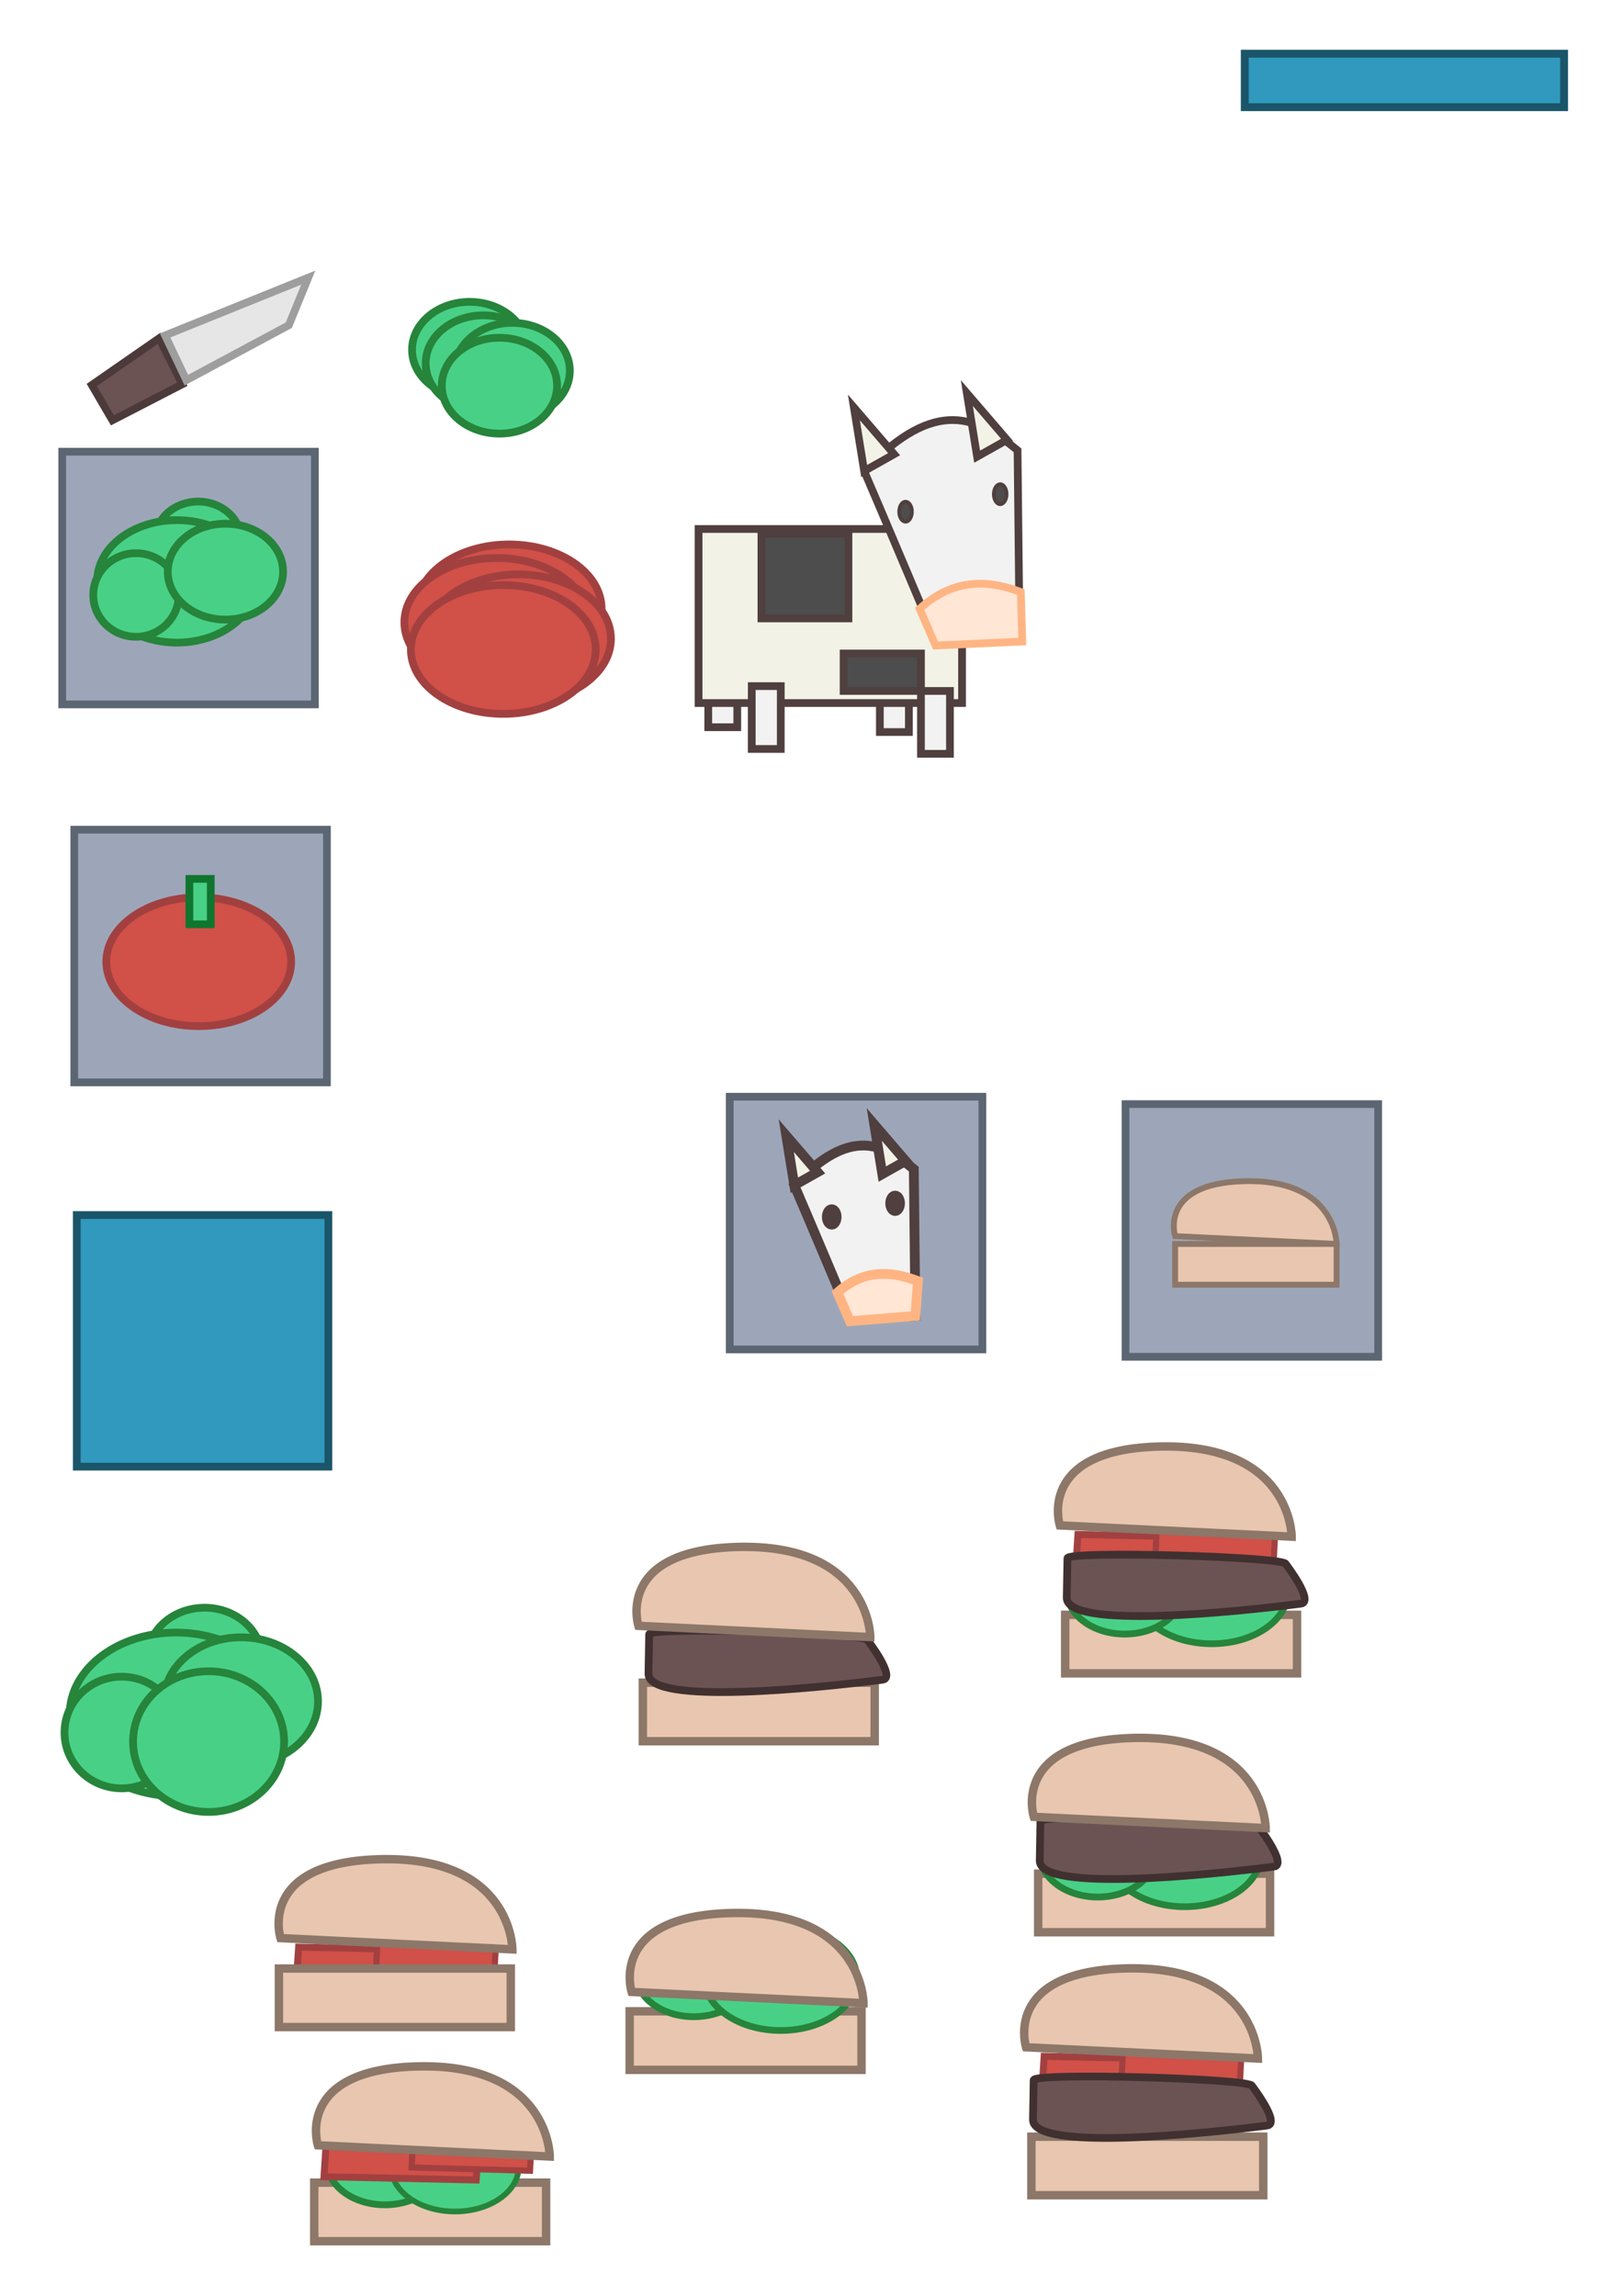 <?xml version="1.0" encoding="UTF-8" standalone="no"?>
<svg
   width="210mm"
   height="297mm"
   viewBox="0 0 210 297"
   version="1.1"
   id="svg8"
   inkscape:version="1.1-alpha (d4b03b3, 2021-03-04)"
   sodipodi:docname="item-sprites.svg"
   xmlns:inkscape="http://www.inkscape.org/namespaces/inkscape"
   xmlns:sodipodi="http://sodipodi.sourceforge.net/DTD/sodipodi-0.dtd"
   xmlns="http://www.w3.org/2000/svg"
   xmlns:svg="http://www.w3.org/2000/svg"
   xmlns:rdf="http://www.w3.org/1999/02/22-rdf-syntax-ns#"
   xmlns:cc="http://creativecommons.org/ns#"
   xmlns:dc="http://purl.org/dc/elements/1.1/">
  <defs
     id="defs2" />
  <sodipodi:namedview
     id="base"
     pagecolor="#ffffff"
     bordercolor="#666666"
     borderopacity="1.0"
     inkscape:pageopacity="0.0"
     inkscape:pageshadow="2"
     inkscape:zoom="2.0465222"
     inkscape:cx="221.19525"
     inkscape:cy="220.84745"
     inkscape:document-units="mm"
     inkscape:current-layer="layer1"
     inkscape:document-rotation="0"
     showgrid="false"
     inkscape:window-width="1440"
     inkscape:window-height="900"
     inkscape:window-x="0"
     inkscape:window-y="0"
     inkscape:window-maximized="0"
     objecttolerance="10.0"
     gridtolerance="10.0"
     guidetolerance="10.0"
     inkscape:pagecheckerboard="0"
     inkscape:rotation="-1" />
  <g
     inkscape:label="Layer 1"
     inkscape:groupmode="layer"
     id="layer1">
    <rect
       style="fill:#e9c6af;fill-opacity:1;stroke:#8c7769;stroke-width:1.089;stroke-miterlimit:4;stroke-dasharray:none;stroke-opacity:1"
       id="rect5851-9-4-6-0"
       width="30.003"
       height="7.574"
       x="81.47"
       y="260.197"
       inkscape:export-filename="/Users/richard/burger-lettuce.png"
       inkscape:export-xdpi="96"
       inkscape:export-ydpi="96" />
    <rect
       style="fill:#f2f2f2;fill-opacity:1;stroke:#503f3f;stroke-width:1;stroke-miterlimit:4;stroke-dasharray:none;stroke-opacity:1"
       id="rect2430-5-1"
       width="3.753"
       height="8.131"
       x="113.846"
       y="86.571"
       inkscape:export-filename="/Users/richard/beef.png"
       inkscape:export-xdpi="96"
       inkscape:export-ydpi="96" />
    <rect
       style="fill:#f2f2f2;fill-opacity:1;stroke:#503f3f;stroke-width:1;stroke-miterlimit:4;stroke-dasharray:none;stroke-opacity:1"
       id="rect2430-5-6"
       width="3.753"
       height="8.131"
       x="91.641"
       y="85.946"
       inkscape:export-filename="/Users/richard/beef.png"
       inkscape:export-xdpi="96"
       inkscape:export-ydpi="96" />
    <ellipse
       style="fill:#48d186;fill-opacity:1;stroke:#26843b;stroke-width:1;stroke-miterlimit:4;stroke-dasharray:none;stroke-opacity:1"
       id="path885-8-7-1"
       cx="26.466"
       cy="214.555"
       rx="7.411"
       ry="6.571"
       inkscape:export-filename="/Users/richard/lettuce.png"
       inkscape:export-xdpi="96"
       inkscape:export-ydpi="96" />
    <ellipse
       style="fill:#48d186;fill-opacity:1;stroke:#26843b;stroke-width:1;stroke-miterlimit:4;stroke-dasharray:none;stroke-opacity:1"
       id="path883-5"
       cx="22.789"
       cy="221.777"
       rx="13.772"
       ry="10.581"
       inkscape:export-filename="/Users/richard/lettuce.png"
       inkscape:export-xdpi="96"
       inkscape:export-ydpi="96" />
    <ellipse
       style="fill:#48d186;fill-opacity:1;stroke:#26843b;stroke-width:1;stroke-miterlimit:4;stroke-dasharray:none;stroke-opacity:1"
       id="path885-0"
       cx="15.735"
       cy="224.128"
       rx="7.39"
       ry="7.222"
       inkscape:export-filename="/Users/richard/lettuce.png"
       inkscape:export-xdpi="96"
       inkscape:export-ydpi="96" />
    <ellipse
       style="fill:#48d186;fill-opacity:1;stroke:#26843b;stroke-width:1;stroke-miterlimit:4;stroke-dasharray:none;stroke-opacity:1"
       id="path885-1-4"
       cx="31.187"
       cy="220.097"
       rx="9.962"
       ry="8.283"
       inkscape:export-filename="/Users/richard/lettuce.png"
       inkscape:export-xdpi="96"
       inkscape:export-ydpi="96" />
    <ellipse
       style="fill:#48d186;fill-opacity:1;stroke:#26843b;stroke-width:1;stroke-miterlimit:4;stroke-dasharray:none;stroke-opacity:1"
       id="path885-8-73"
       cx="26.988"
       cy="225.304"
       rx="9.772"
       ry="9.1"
       inkscape:export-filename="/Users/richard/lettuce.png"
       inkscape:export-xdpi="96"
       inkscape:export-ydpi="96" />
    <rect
       style="fill:#f3f2e7;fill-opacity:1;stroke:#503f3f;stroke-width:1;stroke-miterlimit:4;stroke-dasharray:none;stroke-opacity:1"
       id="rect1846"
       width="34.089"
       height="22.517"
       x="90.39"
       y="68.432"
       inkscape:export-filename="/Users/richard/beef.png"
       inkscape:export-xdpi="96"
       inkscape:export-ydpi="96" />
    <path
       style="fill:#f2f2f2;stroke:#503f3f;stroke-width:1;stroke-linecap:butt;stroke-linejoin:miter;stroke-miterlimit:4;stroke-dasharray:none;stroke-opacity:1"
       d="m 111.816,60.937 c 9.37,-9.856 14.785,-6.845 19.845,-2.68 l 0.265,24.37 -10.694,0.518 c 0,0 -7.872,-18.661 -9.416,-22.208 z"
       id="path1881"
       sodipodi:nodetypes="ccccc"
       inkscape:export-filename="/Users/richard/beef.png"
       inkscape:export-xdpi="96"
       inkscape:export-ydpi="96" />
    <rect
       style="fill:#f2f2f2;fill-opacity:1;stroke:#503f3f;stroke-width:1;stroke-miterlimit:4;stroke-dasharray:none;stroke-opacity:1"
       id="rect2430"
       width="3.753"
       height="8.131"
       x="119.162"
       y="89.386"
       inkscape:export-filename="/Users/richard/beef.png"
       inkscape:export-xdpi="96"
       inkscape:export-ydpi="96" />
    <rect
       style="fill:#f2f2f2;fill-opacity:1;stroke:#503f3f;stroke-width:1;stroke-miterlimit:4;stroke-dasharray:none;stroke-opacity:1"
       id="rect2430-5"
       width="3.753"
       height="8.131"
       x="97.27"
       y="88.76"
       inkscape:export-filename="/Users/richard/beef.png"
       inkscape:export-xdpi="96"
       inkscape:export-ydpi="96" />
    <path
       style="fill:#ffe6d5;stroke:#ffb583;stroke-width:1;stroke-linecap:butt;stroke-linejoin:miter;stroke-miterlimit:4;stroke-dasharray:none;stroke-opacity:1"
       d="m 132.276,82.99 -11.223,0.518 -2.06,-4.755 c 4.928,-4.479 9.796,-3.399 13.091,-2.163 z"
       id="path2693"
       sodipodi:nodetypes="ccccc"
       inkscape:export-filename="/Users/richard/beef.png"
       inkscape:export-xdpi="96"
       inkscape:export-ydpi="96" />
    <rect
       style="fill:#4d4d4d;fill-opacity:1;stroke:#503f3f;stroke-width:1;stroke-miterlimit:4;stroke-dasharray:none;stroke-opacity:1"
       id="rect2953"
       width="11.259"
       height="10.946"
       x="98.521"
       y="69.058"
       inkscape:export-filename="/Users/richard/beef.png"
       inkscape:export-xdpi="96"
       inkscape:export-ydpi="96" />
    <rect
       style="fill:#4d4d4d;fill-opacity:1;stroke:#503f3f;stroke-width:1;stroke-miterlimit:4;stroke-dasharray:none;stroke-opacity:1"
       id="rect2953-8"
       width="10.008"
       height="4.847"
       x="109.155"
       y="84.538"
       inkscape:export-filename="/Users/richard/beef.png"
       inkscape:export-xdpi="96"
       inkscape:export-ydpi="96" />
    <ellipse
       style="fill:#4d4d4d;fill-opacity:1;stroke:#503f3f;stroke-width:0.499;stroke-miterlimit:4;stroke-dasharray:none;stroke-opacity:1"
       id="path3101-5"
       cx="129.416"
       cy="63.933"
       rx="0.815"
       ry="1.285"
       inkscape:export-filename="/Users/richard/beef.png"
       inkscape:export-xdpi="96"
       inkscape:export-ydpi="96" />
    <ellipse
       style="fill:#4d4d4d;fill-opacity:1;stroke:#503f3f;stroke-width:0.499;stroke-miterlimit:4;stroke-dasharray:none;stroke-opacity:1"
       id="path3101-5-6"
       cx="117.17"
       cy="66.197"
       rx="0.815"
       ry="1.285"
       inkscape:export-filename="/Users/richard/beef.png"
       inkscape:export-xdpi="96"
       inkscape:export-ydpi="96" />
    <path
       style="fill:#f3f2e7;fill-opacity:1;stroke:#503f3f;stroke-width:1;stroke-linecap:butt;stroke-linejoin:miter;stroke-miterlimit:4;stroke-dasharray:none;stroke-opacity:1"
       d="m 111.816,60.937 3.874,-2.179 -5.205,-6.052 z"
       id="path3442"
       inkscape:export-filename="/Users/richard/beef.png"
       inkscape:export-xdpi="96"
       inkscape:export-ydpi="96" />
    <path
       style="fill:#f3f2e7;fill-opacity:1;stroke:#503f3f;stroke-width:1;stroke-linecap:butt;stroke-linejoin:miter;stroke-miterlimit:4;stroke-dasharray:none;stroke-opacity:1"
       d="m 126.43,59.08 3.874,-2.179 -5.205,-6.052 z"
       id="path3442-9"
       inkscape:export-filename="/Users/richard/beef.png"
       inkscape:export-xdpi="96"
       inkscape:export-ydpi="96" />
    <rect
       style="fill:#9da6b9;fill-opacity:1;fill-rule:evenodd;stroke:#5c6673;stroke-width:1;stroke-miterlimit:4;stroke-dasharray:none;stroke-opacity:1"
       id="rect10-1-5"
       width="32.689"
       height="32.689"
       x="9.61"
       y="107.332"
       inkscape:export-xdpi="96"
       inkscape:export-ydpi="96" />
    <ellipse
       style="fill:#d15048;fill-opacity:1;stroke:#a24040;stroke-width:1;stroke-miterlimit:4;stroke-dasharray:none;stroke-opacity:1"
       id="path835-1-6"
       cx="25.715"
       cy="124.414"
       rx="11.959"
       ry="8.33"
       inkscape:export-xdpi="96"
       inkscape:export-ydpi="96" />
    <rect
       style="fill:#48d186;fill-opacity:1;stroke:#10752f;stroke-width:1;stroke-miterlimit:4;stroke-dasharray:none;stroke-opacity:1"
       id="rect837-8-5"
       width="2.765"
       height="5.876"
       x="24.505"
       y="113.7"
       inkscape:export-xdpi="96"
       inkscape:export-ydpi="96" />
    <rect
       style="fill:#3099bd;fill-opacity:1;stroke:#1a5569;stroke-width:1;stroke-miterlimit:4;stroke-dasharray:none;stroke-opacity:1"
       id="rect6076-6-5-8"
       width="32.551"
       height="32.551"
       x="9.936"
       y="157.184"
       inkscape:export-xdpi="96"
       inkscape:export-ydpi="96" />
    <rect
       style="fill:#9da6b9;fill-opacity:1;fill-rule:evenodd;stroke:#5c6673;stroke-width:1;stroke-miterlimit:4;stroke-dasharray:none;stroke-opacity:1"
       id="rect10-1-5-5"
       width="32.689"
       height="32.689"
       x="8.05"
       y="58.434"
       inkscape:export-xdpi="96"
       inkscape:export-ydpi="96"
       inkscape:export-filename="/Users/richard/block-lettuce.png" />
    <ellipse
       style="fill:#48d186;fill-opacity:1;stroke:#26843b;stroke-width:1;stroke-miterlimit:4;stroke-dasharray:none;stroke-opacity:1"
       id="path885-8-7-1-8"
       cx="25.633"
       cy="69.803"
       rx="5.549"
       ry="4.92"
       inkscape:export-filename="/Users/richard/block-lettuce.png"
       inkscape:export-xdpi="96"
       inkscape:export-ydpi="96" />
    <ellipse
       style="fill:#48d186;fill-opacity:1;stroke:#26843b;stroke-width:1;stroke-miterlimit:4;stroke-dasharray:none;stroke-opacity:1"
       id="path883-5-5"
       cx="22.88"
       cy="75.21"
       rx="10.312"
       ry="7.922"
       inkscape:export-filename="/Users/richard/block-lettuce.png"
       inkscape:export-xdpi="96"
       inkscape:export-ydpi="96" />
    <ellipse
       style="fill:#48d186;fill-opacity:1;stroke:#26843b;stroke-width:1;stroke-miterlimit:4;stroke-dasharray:none;stroke-opacity:1"
       id="path885-0-9"
       cx="17.598"
       cy="76.971"
       rx="5.533"
       ry="5.407"
       inkscape:export-filename="/Users/richard/block-lettuce.png"
       inkscape:export-xdpi="96"
       inkscape:export-ydpi="96" />
    <ellipse
       style="fill:#48d186;fill-opacity:1;stroke:#26843b;stroke-width:1;stroke-miterlimit:4;stroke-dasharray:none;stroke-opacity:1"
       id="path885-1-4-8"
       cx="29.167"
       cy="73.953"
       rx="7.459"
       ry="6.202"
       inkscape:export-filename="/Users/richard/block-lettuce.png"
       inkscape:export-xdpi="96"
       inkscape:export-ydpi="96" />
    <rect
       style="fill:#9da6b9;fill-opacity:1;fill-rule:evenodd;stroke:#5c6673;stroke-width:1;stroke-miterlimit:4;stroke-dasharray:none;stroke-opacity:1"
       id="rect10-1-5-3"
       width="32.689"
       height="32.689"
       x="94.422"
       y="141.881"
       inkscape:export-xdpi="96"
       inkscape:export-ydpi="96"
       inkscape:export-filename="/Users/richard/block-beef.png" />
    <path
       style="fill:#f2f2f2;stroke:#503f3f;stroke-width:1.265;stroke-linecap:butt;stroke-linejoin:miter;stroke-miterlimit:4;stroke-dasharray:none;stroke-opacity:1"
       d="m 102.775,153.332 c 7.301,-7.68 11.52,-5.334 15.463,-2.088 l 0.206,18.989 -8.332,0.403 c 0,0 -6.134,-14.54 -7.337,-17.304 z"
       id="path1881-5"
       sodipodi:nodetypes="ccccc"
       inkscape:export-filename="/Users/richard/block-beef.png"
       inkscape:export-xdpi="96"
       inkscape:export-ydpi="96" />
    <path
       style="fill:#ffe6d5;stroke:#ffb583;stroke-width:1.265;stroke-linecap:butt;stroke-linejoin:miter;stroke-miterlimit:4;stroke-dasharray:none;stroke-opacity:1"
       d="m 118.444,170.232 -8.472,0.686 -1.605,-3.705 c 3.84,-3.49 7.833,-2.446 10.401,-1.483 z"
       id="path2693-5"
       sodipodi:nodetypes="ccccc"
       inkscape:export-filename="/Users/richard/block-beef.png"
       inkscape:export-xdpi="96"
       inkscape:export-ydpi="96" />
    <ellipse
       style="fill:#4d4d4d;fill-opacity:1;stroke:#503f3f;stroke-width:1.265;stroke-miterlimit:4;stroke-dasharray:none"
       id="path3101-5-8"
       cx="115.819"
       cy="155.666"
       rx="0.635"
       ry="1.001"
       inkscape:export-filename="/Users/richard/block-beef.png"
       inkscape:export-xdpi="96"
       inkscape:export-ydpi="96" />
    <ellipse
       style="fill:#4d4d4d;fill-opacity:1;stroke:#503f3f;stroke-width:1.265;stroke-miterlimit:4;stroke-dasharray:none"
       id="path3101-5-6-2"
       cx="107.616"
       cy="157.431"
       rx="0.635"
       ry="1.001"
       inkscape:export-filename="/Users/richard/block-beef.png"
       inkscape:export-xdpi="96"
       inkscape:export-ydpi="96" />
    <path
       style="fill:#f3f2e7;fill-opacity:1;stroke:#503f3f;stroke-width:1.265;stroke-linecap:butt;stroke-linejoin:miter;stroke-miterlimit:4;stroke-dasharray:none;stroke-opacity:1"
       d="m 102.775,153.332 3.018,-1.698 -4.056,-4.716 z"
       id="path3442-0"
       inkscape:export-filename="/Users/richard/block-beef.png"
       inkscape:export-xdpi="96"
       inkscape:export-ydpi="96" />
    <path
       style="fill:#f3f2e7;fill-opacity:1;stroke:#503f3f;stroke-width:1.265;stroke-linecap:butt;stroke-linejoin:miter;stroke-miterlimit:4;stroke-dasharray:none;stroke-opacity:1"
       d="m 114.162,151.885 3.018,-1.698 -4.056,-4.716 z"
       id="path3442-9-3"
       inkscape:export-filename="/Users/richard/block-beef.png"
       inkscape:export-xdpi="96"
       inkscape:export-ydpi="96" />
    <rect
       style="fill:#9da6b9;fill-opacity:1;fill-rule:evenodd;stroke:#5c6673;stroke-width:1;stroke-miterlimit:4;stroke-dasharray:none;stroke-opacity:1"
       id="rect10-1-5-3-6"
       width="32.689"
       height="32.689"
       x="145.631"
       y="142.834"
       inkscape:export-xdpi="96"
       inkscape:export-ydpi="96"
       inkscape:export-filename="/Users/richard/block-bread.png" />
    <path
       style="fill:#e9c6af;stroke:#8c7769;stroke-width:0.758;stroke-linecap:butt;stroke-linejoin:miter;stroke-miterlimit:4;stroke-dasharray:none;stroke-opacity:1"
       d="m 152.047,159.911 c 0,0 -2.124,-6.73 8.722,-7.1 12.174,-0.415 12.171,8.114 12.171,8.114 z"
       id="path5718-3-9"
       sodipodi:nodetypes="cscc"
       inkscape:export-filename="/Users/richard/block-bread.png"
       inkscape:export-xdpi="96"
       inkscape:export-ydpi="96" />
    <rect
       style="fill:#e9c6af;fill-opacity:1;stroke:#8c7769;stroke-width:0.758;stroke-miterlimit:4;stroke-dasharray:none;stroke-opacity:1"
       id="rect5851-9-4"
       width="20.893"
       height="5.274"
       x="152.047"
       y="160.925"
       inkscape:export-filename="/Users/richard/block-bread.png"
       inkscape:export-xdpi="96"
       inkscape:export-ydpi="96" />
    <rect
       style="fill:#e9c6af;fill-opacity:1;stroke:#8c7769;stroke-width:1.089;stroke-miterlimit:4;stroke-dasharray:none;stroke-opacity:1"
       id="rect5851-9-4-6"
       width="30.003"
       height="7.574"
       x="83.173"
       y="217.68"
       inkscape:export-filename="/Users/richard/burger-beef.png"
       inkscape:export-xdpi="96"
       inkscape:export-ydpi="96" />
    <ellipse
       style="fill:#48d186;fill-opacity:1;stroke:#26843b;stroke-width:0.876;stroke-miterlimit:4;stroke-dasharray:none;stroke-opacity:1"
       id="path885-0-5"
       cx="89.766"
       cy="255.4"
       rx="7.452"
       ry="5.493"
       inkscape:export-filename="/Users/richard/burger-lettuce.png"
       inkscape:export-xdpi="96"
       inkscape:export-ydpi="96" />
    <ellipse
       style="fill:#48d186;fill-opacity:1;stroke:#26843b;stroke-width:0.864;stroke-miterlimit:4;stroke-dasharray:none;stroke-opacity:1"
       id="path885-8-73-8"
       cx="101.019"
       cy="255.937"
       rx="9.84"
       ry="6.739"
       inkscape:export-filename="/Users/richard/burger-lettuce.png"
       inkscape:export-xdpi="96"
       inkscape:export-ydpi="96" />
    <path
       style="fill:#e9c6af;stroke:#8c7769;stroke-width:1.089;stroke-linecap:butt;stroke-linejoin:miter;stroke-miterlimit:4;stroke-dasharray:none;stroke-opacity:1"
       d="m 81.725,257.687 c 0,0 -3.05,-9.664 12.525,-10.195 17.483,-0.596 17.477,11.652 17.477,11.652 z"
       id="path5718-3-9-1-1"
       sodipodi:nodetypes="cscc"
       inkscape:export-filename="/Users/richard/burger-lettuce.png"
       inkscape:export-xdpi="96"
       inkscape:export-ydpi="96" />
    <path
       style="fill:#6c5353;stroke:#413030;stroke-width:1;stroke-linecap:butt;stroke-linejoin:miter;stroke-miterlimit:4;stroke-dasharray:none;stroke-opacity:1"
       d="m 114.195,217.298 c -8.443,1.074 -30.361,3.357 -30.289,-0.783 l 0.089,-5.091 c 0.018,-1.019 28.269,-0.208 28.252,0.748 0,0 3.761,4.896 1.948,5.127 z"
       id="path1063"
       sodipodi:nodetypes="ssscs"
       inkscape:export-filename="/Users/richard/burger-beef.png"
       inkscape:export-xdpi="96"
       inkscape:export-ydpi="96" />
    <path
       style="fill:#e9c6af;stroke:#8c7769;stroke-width:1.089;stroke-linecap:butt;stroke-linejoin:miter;stroke-miterlimit:4;stroke-dasharray:none;stroke-opacity:1"
       d="m 82.605,210.327 c 0,0 -3.05,-9.664 12.525,-10.195 17.483,-0.596 17.477,11.652 17.477,11.652 z"
       id="path5718-3-9-1"
       sodipodi:nodetypes="cscc"
       inkscape:export-filename="/Users/richard/burger-beef.png"
       inkscape:export-xdpi="96"
       inkscape:export-ydpi="96" />
    <rect
       style="fill:#e9c6af;fill-opacity:1;stroke:#8c7769;stroke-width:1.089;stroke-miterlimit:4;stroke-dasharray:none;stroke-opacity:1"
       id="rect5851-9-4-6-8"
       width="30.003"
       height="7.574"
       x="134.328"
       y="242.392"
       inkscape:export-filename="/Users/richard/burger-beef-lettuce.png"
       inkscape:export-xdpi="96"
       inkscape:export-ydpi="96" />
    <ellipse
       style="fill:#48d186;fill-opacity:1;stroke:#26843b;stroke-width:0.864;stroke-miterlimit:4;stroke-dasharray:none;stroke-opacity:1"
       id="path885-8-73-8-8"
       cx="153.288"
       cy="239.926"
       rx="9.84"
       ry="6.739"
       inkscape:export-filename="/Users/richard/burger-beef-lettuce.png"
       inkscape:export-xdpi="96"
       inkscape:export-ydpi="96" />
    <ellipse
       style="fill:#48d186;fill-opacity:1;stroke:#26843b;stroke-width:0.876;stroke-miterlimit:4;stroke-dasharray:none;stroke-opacity:1"
       id="path885-0-5-9"
       cx="142.036"
       cy="239.918"
       rx="7.452"
       ry="5.493"
       inkscape:export-filename="/Users/richard/burger-beef-lettuce.png"
       inkscape:export-xdpi="96"
       inkscape:export-ydpi="96" />
    <path
       style="fill:#6c5353;stroke:#413030;stroke-width:1;stroke-linecap:butt;stroke-linejoin:miter;stroke-miterlimit:4;stroke-dasharray:none;stroke-opacity:1"
       d="m 164.821,241.48 c -8.443,1.074 -30.361,3.357 -30.289,-0.783 l 0.089,-5.091 c 0.018,-1.019 28.269,-0.208 28.252,0.748 0,0 3.761,4.896 1.948,5.127 z"
       id="path1063-2"
       sodipodi:nodetypes="ssscs"
       inkscape:export-filename="/Users/richard/burger-beef-lettuce.png"
       inkscape:export-xdpi="96"
       inkscape:export-ydpi="96" />
    <path
       style="fill:#e9c6af;stroke:#8c7769;stroke-width:1.089;stroke-linecap:butt;stroke-linejoin:miter;stroke-miterlimit:4;stroke-dasharray:none;stroke-opacity:1"
       d="m 133.76,235.038 c 0,0 -3.05,-9.664 12.525,-10.195 17.483,-0.596 17.477,11.652 17.477,11.652 z"
       id="path5718-3-9-1-3"
       sodipodi:nodetypes="cscc"
       inkscape:export-filename="/Users/richard/burger-beef-lettuce.png"
       inkscape:export-xdpi="96"
       inkscape:export-ydpi="96" />
    <rect
       style="fill:#e9c6af;fill-opacity:1;stroke:#8c7769;stroke-width:1.089;stroke-miterlimit:4;stroke-dasharray:none;stroke-opacity:1"
       id="rect5851-9-4-6-8-0"
       width="30.003"
       height="7.574"
       x="133.452"
       y="276.415"
       inkscape:export-filename="/Users/richard/burger-beef-tomato.png"
       inkscape:export-xdpi="96"
       inkscape:export-ydpi="96" />
    <path
       style="fill:#d15048;fill-opacity:1;stroke:#a24040;stroke-width:0.902;stroke-linecap:butt;stroke-linejoin:miter;stroke-miterlimit:4;stroke-dasharray:none;stroke-opacity:1"
       d="m 135.105,266.022 19.694,0.422 -0.265,4.069 -19.694,-0.422 z"
       id="path6563-9"
       inkscape:export-filename="/Users/richard/burger-beef-tomato.png"
       inkscape:export-xdpi="96"
       inkscape:export-ydpi="96" />
    <path
       style="fill:#d15048;fill-opacity:1;stroke:#a24040;stroke-width:0.796;stroke-linecap:butt;stroke-linejoin:miter;stroke-miterlimit:4;stroke-dasharray:none;stroke-opacity:1"
       d="m 145.328,264.825 15.319,0.422 -0.206,4.069 -15.319,-0.422 z"
       id="path6563-9-2"
       inkscape:export-filename="/Users/richard/burger-beef-tomato.png"
       inkscape:export-xdpi="96"
       inkscape:export-ydpi="96" />
    <path
       style="fill:#6c5353;stroke:#413030;stroke-width:1;stroke-linecap:butt;stroke-linejoin:miter;stroke-miterlimit:4;stroke-dasharray:none;stroke-opacity:1"
       d="m 163.946,274.974 c -8.443,1.074 -30.361,3.357 -30.289,-0.783 l 0.089,-5.091 c 0.018,-1.019 28.269,-0.208 28.252,0.748 0,0 3.761,4.896 1.948,5.127 z"
       id="path1063-2-6"
       sodipodi:nodetypes="ssscs"
       inkscape:export-filename="/Users/richard/burger-beef-tomato.png"
       inkscape:export-xdpi="96"
       inkscape:export-ydpi="96" />
    <path
       style="fill:#e9c6af;stroke:#8c7769;stroke-width:1.089;stroke-linecap:butt;stroke-linejoin:miter;stroke-miterlimit:4;stroke-dasharray:none;stroke-opacity:1"
       d="m 132.761,264.849 c 0,0 -3.05,-9.664 12.525,-10.195 17.483,-0.596 17.477,11.652 17.477,11.652 z"
       id="path5718-3-9-1-3-4"
       sodipodi:nodetypes="cscc"
       inkscape:export-filename="/Users/richard/burger-beef-tomato.png"
       inkscape:export-xdpi="96"
       inkscape:export-ydpi="96" />
    <rect
       style="fill:#e9c6af;fill-opacity:1;stroke:#8c7769;stroke-width:1.089;stroke-miterlimit:4;stroke-dasharray:none;stroke-opacity:1"
       id="rect5851-9-4-6-8-0-2"
       width="30.003"
       height="7.574"
       x="137.822"
       y="208.903"
       inkscape:export-filename="/Users/richard/burger-beef-tomato-lettuce.png"
       inkscape:export-xdpi="96"
       inkscape:export-ydpi="96" />
    <ellipse
       style="fill:#48d186;fill-opacity:1;stroke:#26843b;stroke-width:0.864;stroke-miterlimit:4;stroke-dasharray:none;stroke-opacity:1"
       id="path885-8-73-8-8-2-1"
       cx="156.783"
       cy="205.908"
       rx="9.84"
       ry="6.739"
       inkscape:export-filename="/Users/richard/burger-beef-tomato-lettuce.png"
       inkscape:export-xdpi="96"
       inkscape:export-ydpi="96" />
    <ellipse
       style="fill:#48d186;fill-opacity:1;stroke:#26843b;stroke-width:0.876;stroke-miterlimit:4;stroke-dasharray:none;stroke-opacity:1"
       id="path885-0-5-9-0-3"
       cx="145.53"
       cy="205.9"
       rx="7.452"
       ry="5.493"
       inkscape:export-filename="/Users/richard/burger-beef-tomato-lettuce.png"
       inkscape:export-xdpi="96"
       inkscape:export-ydpi="96" />
    <path
       style="fill:#d15048;fill-opacity:1;stroke:#a24040;stroke-width:0.902;stroke-linecap:butt;stroke-linejoin:miter;stroke-miterlimit:4;stroke-dasharray:none;stroke-opacity:1"
       d="m 139.475,198.511 19.694,0.422 -0.265,4.069 -19.694,-0.422 z"
       id="path6563-9-21"
       inkscape:export-filename="/Users/richard/burger-beef-tomato-lettuce.png"
       inkscape:export-xdpi="96"
       inkscape:export-ydpi="96" />
    <path
       style="fill:#d15048;fill-opacity:1;stroke:#a24040;stroke-width:0.796;stroke-linecap:butt;stroke-linejoin:miter;stroke-miterlimit:4;stroke-dasharray:none;stroke-opacity:1"
       d="m 149.698,197.313 15.319,0.422 -0.206,4.069 -15.319,-0.422 z"
       id="path6563-9-2-5"
       inkscape:export-filename="/Users/richard/burger-beef-tomato-lettuce.png"
       inkscape:export-xdpi="96"
       inkscape:export-ydpi="96" />
    <path
       style="fill:#6c5353;stroke:#413030;stroke-width:1;stroke-linecap:butt;stroke-linejoin:miter;stroke-miterlimit:4;stroke-dasharray:none;stroke-opacity:1"
       d="m 168.315,207.462 c -8.443,1.074 -30.361,3.357 -30.289,-0.783 l 0.089,-5.091 c 0.018,-1.019 28.269,-0.208 28.252,0.748 0,0 3.761,4.896 1.948,5.127 z"
       id="path1063-2-6-5"
       sodipodi:nodetypes="ssscs"
       inkscape:export-filename="/Users/richard/burger-beef-tomato-lettuce.png"
       inkscape:export-xdpi="96"
       inkscape:export-ydpi="96" />
    <path
       style="fill:#e9c6af;stroke:#8c7769;stroke-width:1.089;stroke-linecap:butt;stroke-linejoin:miter;stroke-miterlimit:4;stroke-dasharray:none;stroke-opacity:1"
       d="m 137.13,197.337 c 0,0 -3.05,-9.664 12.525,-10.195 17.483,-0.596 17.477,11.652 17.477,11.652 z"
       id="path5718-3-9-1-3-4-8"
       sodipodi:nodetypes="cscc"
       inkscape:export-filename="/Users/richard/burger-beef-tomato-lettuce.png"
       inkscape:export-xdpi="96"
       inkscape:export-ydpi="96" />
    <path
       style="fill:#d15048;fill-opacity:1;stroke:#a24040;stroke-width:0.902;stroke-linecap:butt;stroke-linejoin:miter;stroke-miterlimit:4;stroke-dasharray:none;stroke-opacity:1"
       d="m 38.64,251.898 19.694,0.422 -0.265,4.069 -19.694,-0.422 z"
       id="path6563-9-21-1"
       inkscape:export-filename="/Users/richard/burger-tomato.png"
       inkscape:export-xdpi="96"
       inkscape:export-ydpi="96" />
    <path
       style="fill:#d15048;fill-opacity:1;stroke:#a24040;stroke-width:0.796;stroke-linecap:butt;stroke-linejoin:miter;stroke-miterlimit:4;stroke-dasharray:none;stroke-opacity:1"
       d="m 48.863,250.701 15.319,0.422 -0.206,4.069 -15.319,-0.422 z"
       id="path6563-9-2-5-9"
       inkscape:export-filename="/Users/richard/burger-tomato.png"
       inkscape:export-xdpi="96"
       inkscape:export-ydpi="96" />
    <path
       style="fill:#e9c6af;stroke:#8c7769;stroke-width:1.089;stroke-linecap:butt;stroke-linejoin:miter;stroke-miterlimit:4;stroke-dasharray:none;stroke-opacity:1"
       d="m 36.295,250.725 c 0,0 -3.05,-9.664 12.525,-10.195 17.483,-0.596 17.477,11.652 17.477,11.652 z"
       id="path5718-3-9-1-3-4-8-5"
       sodipodi:nodetypes="cscc"
       inkscape:export-filename="/Users/richard/burger-tomato.png"
       inkscape:export-xdpi="96"
       inkscape:export-ydpi="96" />
    <rect
       style="fill:#e9c6af;fill-opacity:1;stroke:#8c7769;stroke-width:1.089;stroke-miterlimit:4;stroke-dasharray:none;stroke-opacity:1"
       id="rect5851-9-4-6-0-8"
       width="30.003"
       height="7.574"
       x="36.089"
       y="254.663"
       inkscape:export-filename="/Users/richard/burger-tomato.png"
       inkscape:export-xdpi="96"
       inkscape:export-ydpi="96" />
    <rect
       style="fill:#e9c6af;fill-opacity:1;stroke:#8c7769;stroke-width:1.089;stroke-miterlimit:4;stroke-dasharray:none;stroke-opacity:1"
       id="rect5851-9-4-6-0-8-5"
       width="30.003"
       height="7.574"
       x="40.657"
       y="282.359"
       inkscape:export-filename="/Users/richard/burger-tomato-lettuce.png"
       inkscape:export-xdpi="96"
       inkscape:export-ydpi="96" />
    <ellipse
       style="fill:#48d186;fill-opacity:1;stroke:#26843b;stroke-width:0.876;stroke-miterlimit:4;stroke-dasharray:none;stroke-opacity:1"
       id="path885-0-5-8"
       cx="49.8"
       cy="279.735"
       rx="7.452"
       ry="5.493"
       inkscape:export-filename="/Users/richard/burger-tomato-lettuce.png"
       inkscape:export-xdpi="96"
       inkscape:export-ydpi="96" />
    <ellipse
       style="fill:#48d186;fill-opacity:1;stroke:#26843b;stroke-width:0.732;stroke-miterlimit:4;stroke-dasharray:none;stroke-opacity:1"
       id="path885-8-73-8-3"
       cx="58.867"
       cy="280.31"
       rx="8.249"
       ry="5.784"
       inkscape:export-filename="/Users/richard/burger-tomato-lettuce.png"
       inkscape:export-xdpi="96"
       inkscape:export-ydpi="96" />
    <path
       style="fill:#d15048;fill-opacity:1;stroke:#a24040;stroke-width:0.902;stroke-linecap:butt;stroke-linejoin:miter;stroke-miterlimit:4;stroke-dasharray:none;stroke-opacity:1"
       d="m 42.187,277.527 19.694,0.422 -0.265,4.069 -19.694,-0.422 z"
       id="path6563-9-21-1-3"
       inkscape:export-filename="/Users/richard/burger-tomato-lettuce.png"
       inkscape:export-xdpi="96"
       inkscape:export-ydpi="96" />
    <path
       style="fill:#d15048;fill-opacity:1;stroke:#a24040;stroke-width:0.796;stroke-linecap:butt;stroke-linejoin:miter;stroke-miterlimit:4;stroke-dasharray:none;stroke-opacity:1"
       d="m 53.468,276.33 15.319,0.422 -0.206,4.069 -15.319,-0.422 z"
       id="path6563-9-2-5-9-5"
       inkscape:export-filename="/Users/richard/burger-tomato-lettuce.png"
       inkscape:export-xdpi="96"
       inkscape:export-ydpi="96" />
    <path
       style="fill:#e9c6af;stroke:#8c7769;stroke-width:1.089;stroke-linecap:butt;stroke-linejoin:miter;stroke-miterlimit:4;stroke-dasharray:none;stroke-opacity:1"
       d="m 41.129,277.527 c 0,0 -3.05,-9.664 12.525,-10.195 17.483,-0.596 17.477,11.652 17.477,11.652 z"
       id="path5718-3-9-1-3-4-8-5-1"
       sodipodi:nodetypes="cscc"
       inkscape:export-filename="/Users/richard/burger-tomato-lettuce.png"
       inkscape:export-xdpi="96"
       inkscape:export-ydpi="96" />
    <rect
       style="fill:#3099bd;fill-opacity:1;stroke:#1a5569;stroke-width:1.018;stroke-miterlimit:4;stroke-dasharray:none;stroke-opacity:1"
       id="rect6076-6-5-8-5"
       width="41.316"
       height="6.92"
       x="161.061"
       y="6.946"
       inkscape:export-xdpi="96"
       inkscape:export-ydpi="96"
       inkscape:export-filename="/Users/richard/platform.png" />
    <path
       style="fill:#6c5353;fill-opacity:1;stroke:#4c3a3a;stroke-width:1;stroke-linecap:butt;stroke-linejoin:miter;stroke-miterlimit:4;stroke-dasharray:none;stroke-opacity:1"
       d="m 11.875,49.806 8.716,-6.048 2.991,5.95 -9.037,4.664 z"
       id="path1014"
       sodipodi:nodetypes="ccccc"
       inkscape:export-filename="/Users/richard/Desktop/knife.png"
       inkscape:export-xdpi="96"
       inkscape:export-ydpi="96" />
    <path
       style="fill:#e6e6e6;stroke:#9e9e9e;stroke-width:1;stroke-linecap:butt;stroke-linejoin:miter;stroke-miterlimit:4;stroke-dasharray:none;stroke-opacity:1"
       d="m 39.888,35.914 -18.527,7.479 2.75,5.786 13.259,-7.109 z"
       id="path1049"
       sodipodi:nodetypes="ccccc"
       inkscape:export-filename="/Users/richard/Desktop/knife.png"
       inkscape:export-xdpi="96"
       inkscape:export-ydpi="96" />
    <ellipse
       style="fill:#48d186;fill-opacity:1;stroke:#26843b;stroke-width:1;stroke-miterlimit:4;stroke-dasharray:none;stroke-opacity:1"
       id="path885-1-4-8-2"
       cx="60.774"
       cy="45.252"
       rx="7.459"
       ry="6.202"
       inkscape:export-filename="/Users/richard/chopped-lettuce.png"
       inkscape:export-xdpi="96"
       inkscape:export-ydpi="96" />
    <ellipse
       style="fill:#48d186;fill-opacity:1;stroke:#26843b;stroke-width:1;stroke-miterlimit:4;stroke-dasharray:none;stroke-opacity:1"
       id="path885-1-4-8-2-0"
       cx="62.539"
       cy="46.995"
       rx="7.459"
       ry="6.202"
       inkscape:export-filename="/Users/richard/chopped-lettuce.png"
       inkscape:export-xdpi="96"
       inkscape:export-ydpi="96" />
    <ellipse
       style="fill:#48d186;fill-opacity:1;stroke:#26843b;stroke-width:1;stroke-miterlimit:4;stroke-dasharray:none;stroke-opacity:1"
       id="path885-1-4-8-2-0-3"
       cx="66.272"
       cy="47.965"
       rx="7.459"
       ry="6.202"
       inkscape:export-filename="/Users/richard/chopped-lettuce.png"
       inkscape:export-xdpi="96"
       inkscape:export-ydpi="96" />
    <ellipse
       style="fill:#d15048;fill-opacity:1;stroke:#a24040;stroke-width:1;stroke-miterlimit:4;stroke-dasharray:none;stroke-opacity:1"
       id="path835-1-6-2"
       cx="65.884"
       cy="78.761"
       rx="11.959"
       ry="8.33"
       inkscape:export-xdpi="96"
       inkscape:export-ydpi="96"
       inkscape:export-filename="/Users/richard/Desktop/chopped-tomato.png" />
    <ellipse
       style="fill:#d15048;fill-opacity:1;stroke:#a24040;stroke-width:1;stroke-miterlimit:4;stroke-dasharray:none;stroke-opacity:1"
       id="path835-1-6-2-9"
       cx="64.281"
       cy="80.515"
       rx="11.959"
       ry="8.33"
       inkscape:export-xdpi="96"
       inkscape:export-ydpi="96"
       inkscape:export-filename="/Users/richard/Desktop/chopped-tomato.png" />
    <ellipse
       style="fill:#d15048;fill-opacity:1;stroke:#a24040;stroke-width:1;stroke-miterlimit:4;stroke-dasharray:none;stroke-opacity:1"
       id="path835-1-6-2-9-0"
       cx="67.089"
       cy="82.633"
       rx="11.959"
       ry="8.33"
       inkscape:export-xdpi="96"
       inkscape:export-ydpi="96"
       inkscape:transform-center-x="-11.048418"
       inkscape:transform-center-y="-3.2983588"
       inkscape:export-filename="/Users/richard/Desktop/chopped-tomato.png" />
    <ellipse
       style="fill:#d15048;fill-opacity:1;stroke:#a24040;stroke-width:1;stroke-miterlimit:4;stroke-dasharray:none;stroke-opacity:1"
       id="path835-1-6-2-9-0-7"
       cx="65.125"
       cy="84.021"
       rx="11.959"
       ry="8.33"
       inkscape:export-xdpi="96"
       inkscape:export-ydpi="96"
       inkscape:transform-center-x="-11.048418"
       inkscape:transform-center-y="-3.2983588"
       inkscape:export-filename="/Users/richard/Desktop/chopped-tomato.png" />
    <ellipse
       style="fill:#48d186;fill-opacity:1;stroke:#26843b;stroke-width:1;stroke-miterlimit:4;stroke-dasharray:none;stroke-opacity:1"
       id="path885-1-4-8-2-0-3-2"
       cx="64.624"
       cy="49.894"
       rx="7.459"
       ry="6.202"
       inkscape:export-filename="/Users/richard/chopped-lettuce.png"
       inkscape:export-xdpi="96"
       inkscape:export-ydpi="96" />
  </g>
</svg>
